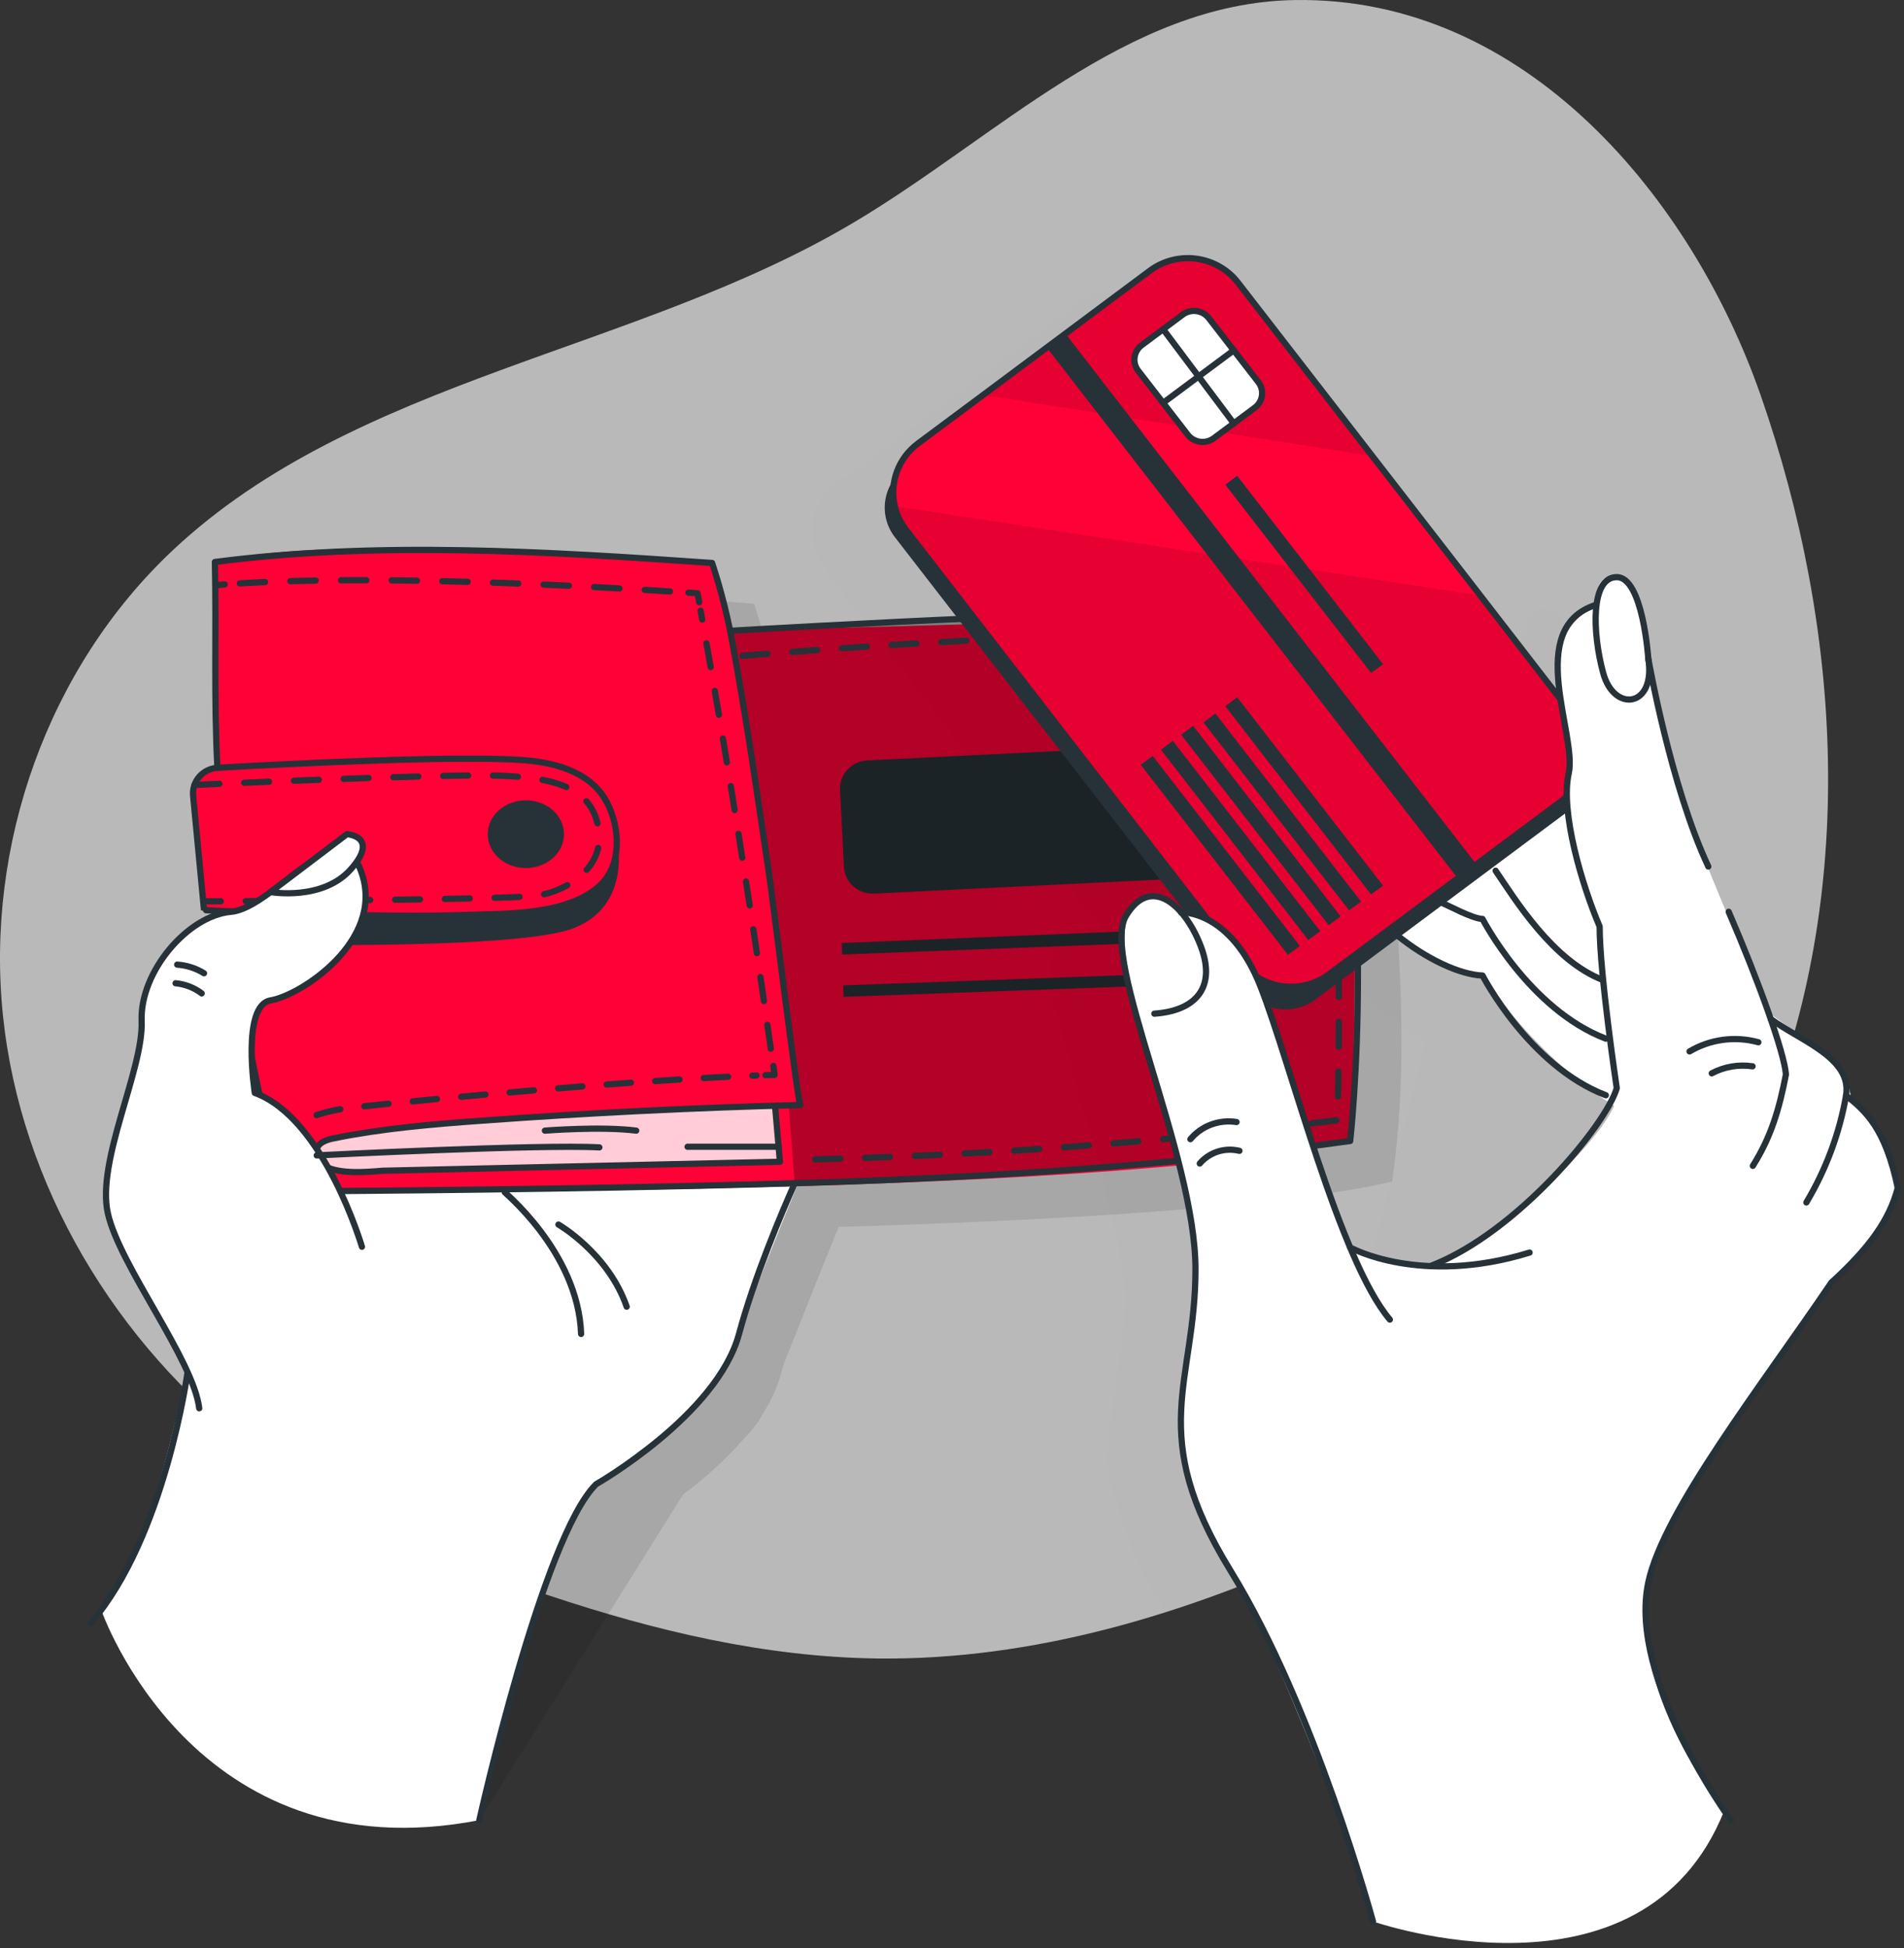 <svg width="306" height="313" viewBox="0 0 306 313" fill="none" xmlns="http://www.w3.org/2000/svg">
<rect x="0" y="0" width="306" height="313" fill="#333333" stroke="none"/>
<path opacity="0.7" d="M208.033 0.009C181.018 0.462 160.191 22.126 137.066 35.83C102.148 56.523 57.301 60.726 27.806 88.371C7.617 107.321 -2.349 135.851 0.469 163.108C3.287 190.364 18.552 215.915 40.627 232.713C54.703 243.416 71.223 250.634 88.08 256.284C105.165 261.999 122.954 266.238 141.007 266.461C166.025 266.771 190.603 259.35 213.236 248.878C228.977 241.602 244.154 232.706 256.535 220.708C268.233 209.379 277.201 195.46 283.343 180.504C298.527 143.538 296.113 101.168 282.947 63.461C272.056 32.275 245.431 -0.624 208.033 0.009Z" fill="#F2F2F2"/>
<path opacity="0.1" d="M224.78 152.564C224.589 147.144 224.229 141.365 223.635 135.384C222.835 123.436 221.308 112.28 218.542 105.263C203.306 102.204 124.157 107.904 124.099 107.904L123.607 105.745L123.409 104.889L123.057 103.384L122.961 103.039C122.448 101.009 121.868 99.001 121.193 97.007C121.193 97.007 61.191 91.753 41.288 96.849C41.288 97.022 41.288 97.187 41.288 97.36L41.346 102.175C41.405 111.496 41.185 120.24 41.677 129.842V129.914C41.581 129.905 41.486 129.905 41.391 129.914C40.618 130.014 39.889 130.322 39.284 130.803C38.679 131.285 38.222 131.921 37.963 132.641C37.766 133.2 37.693 133.794 37.751 134.383L38.015 137.413C38.015 137.464 38.015 137.507 38.015 137.557C38.749 145.201 39.482 152.772 39.482 152.772C39.482 152.772 39.864 152.808 40.488 152.837L43.783 153.067C36.767 153.701 29.105 162.784 29.443 170.593C29.78 178.402 22.104 193.106 24.02 201.542C25.487 208.134 33.039 218.736 36.716 226.79L36.429 228.388L20.013 260.718C21.113 259.135 31.021 301.383 77.035 292.437L109.773 240.126C113.425 237.426 116.767 234.344 119.739 230.935C120.994 229.713 122.038 228.298 122.829 226.747V226.747C123.998 224.915 124.89 222.927 125.478 220.845C125.625 220.298 125.779 219.758 125.941 219.204C128.612 212.532 132.179 203.427 134.791 197.122C169.284 196.115 205.501 194.049 223.686 189.853H223.723C225.484 178.121 225.521 164.957 224.78 152.564ZM47.643 182.123C47.358 180.174 47.187 178.211 47.13 176.243C47.533 178.316 47.973 180.381 48.436 182.454C48.172 182.339 47.907 182.224 47.643 182.123Z" fill="black"/>
<path d="M16.262 258.652C16.262 258.652 30.999 301.383 77.035 292.437C77.035 292.437 87.251 245.402 95.808 238.457C101.326 233.994 113.516 225.991 116.121 220.197C118.727 214.403 129.192 186.888 131.217 183.577C133.243 180.266 109.26 142.171 109.26 142.171L58.739 167.736L30.632 216.678C30.632 216.678 25.238 248.346 16.262 258.652Z" fill="white"/>
<path d="M30.14 220.492C30.14 220.492 26.537 246.913 14.626 260.718" stroke="#263238" stroke-linecap="round" stroke-linejoin="round"/>
<path d="M77.035 292.437C77.035 292.437 87.192 246.928 95.808 238.457C95.808 238.457 115.27 227.358 118.778 214.295C121.207 205.248 125.625 194.819 127.739 190.083" stroke="#263238" stroke-linecap="round" stroke-linejoin="round"/>
<path d="M81.13 191.544C80.396 191.084 92.909 200.901 93.393 214.317" stroke="#263238" stroke-linecap="round" stroke-linejoin="round"/>
<path d="M217.023 183.318C176.454 192.674 45.794 191.444 45.794 191.444C44.693 189.169 43.365 183.44 42.08 176.804C39.512 163.482 37.112 146.504 37.112 146.504L32.789 146.208C32.789 146.208 32.056 138.637 31.322 130.993C30.588 123.35 34.991 123.357 34.991 123.357L34.675 96.9L34.595 90.292C54.498 85.197 114.5 90.451 114.5 90.451L116.371 96.828L117.413 101.347L211.849 98.735C220.508 120.694 217.023 183.318 217.023 183.318Z" fill="#FF0137"/>
<path d="M201.333 119.135L139.394 122.173C136.844 122.298 134.881 124.426 135.008 126.926L135.638 139.269C135.765 141.77 137.935 143.695 140.484 143.57L202.424 140.533C204.973 140.408 206.937 138.28 206.809 135.779L206.18 123.436C206.052 120.936 203.882 119.01 201.333 119.135Z" fill="#263238"/>
<path d="M206.469 148.598L206.668 150.649L135.349 153.355L135.29 151.513L206.469 148.598Z" fill="#263238"/>
<path d="M206.822 155.73L206.888 157.573L135.577 160.157L135.511 158.322L206.822 155.73Z" fill="#263238"/>
<path opacity="0.3" d="M211.834 98.735C211.834 98.735 222.358 147.677 217.023 183.318C217.023 183.318 150.474 190.976 127.687 189.738L126.755 177.826L128.663 177.538C128.663 177.538 119.475 109.552 117.391 101.347C117.391 101.347 196.643 95.669 211.834 98.735Z" fill="black"/>
<path opacity="0.8" d="M124.561 177.654L125.346 186.657C125.346 186.657 58.27 189.536 52.369 187.442C46.469 185.348 52.685 182.008 68.287 180.806C83.889 179.604 124.561 177.654 124.561 177.654Z" fill="white"/>
<path d="M84.513 139.465C87.898 139.465 90.641 137.028 90.641 134.023C90.641 131.018 87.898 128.582 84.513 128.582C81.129 128.582 78.385 131.018 78.385 134.023C78.385 137.028 81.129 139.465 84.513 139.465Z" fill="#263238"/>
<path d="M37.112 146.496C38.494 161.721 41.4 176.776 45.786 191.444C74.239 191.206 102.684 190.897 131.129 190.004C159.574 189.112 188.805 187.226 216.993 183.318C216.993 183.318 222.042 139.587 211.805 98.735C200.488 96.424 117.677 101.333 117.677 101.333" stroke="#263238" stroke-linecap="round" stroke-linejoin="round"/>
<path d="M124.561 177.654L125.346 186.657L61.499 188.097C58.864 188.32 54.762 188.658 52.34 187.442C51.239 186.888 50.447 185.535 50.968 184.426C51.437 183.433 52.67 183.08 53.771 182.864C61.58 181.288 69.549 180.626 77.497 180.05C94.514 178.812 111.557 177.975 128.627 177.538C128.267 177.538 124.106 143.862 123.644 140.753C121.838 128.589 120.121 116.375 117.89 104.277C117.085 99.593 115.935 94.972 114.448 90.451C88.146 88.608 60.677 86.902 34.536 90.292C34.778 101.715 34.345 111.884 34.94 123.357" stroke="#263238" stroke-linecap="round" stroke-linejoin="round"/>
<path d="M44.81 188.054C44.653 187.588 44.559 187.104 44.532 186.614" stroke="#263238" stroke-linecap="round" stroke-linejoin="round"/>
<path d="M44.957 183.886C45.933 181.49 48.861 178.784 56.824 177.92C71.347 176.336 103.007 173.486 121.582 172.795" stroke="#263238" stroke-linecap="round" stroke-linejoin="round" stroke-dasharray="3.91 3.91"/>
<path d="M123.02 172.745L124.488 172.695L124.29 171.255" stroke="#263238" stroke-linecap="round" stroke-linejoin="round"/>
<path d="M123.879 168.499C120.539 144.942 116.841 121.558 112.606 98.13" stroke="#263238" stroke-linecap="round" stroke-linejoin="round" stroke-dasharray="3.88 3.88"/>
<path d="M112.371 96.755L112.107 95.316L110.639 95.215" stroke="#263238" stroke-linecap="round" stroke-linejoin="round"/>
<path d="M107.675 95.028C95.47 94.229 60.765 92.236 37.611 93.79" stroke="#263238" stroke-linecap="round" stroke-linejoin="round" stroke-dasharray="4.07 4.07"/>
<path d="M36.114 93.898L34.646 94.013" stroke="#263238" stroke-linecap="round" stroke-linejoin="round"/>
<path d="M32.789 146.208L31.035 127.855C30.982 127.304 31.043 126.748 31.214 126.22C31.385 125.693 31.663 125.204 32.031 124.784C32.398 124.364 32.849 124.021 33.355 123.776C33.861 123.531 34.413 123.388 34.976 123.357C45.764 122.745 73.666 121.306 84.374 122.148C89.511 122.551 95.096 124.17 97.584 128.992C99.653 132.965 99.961 138.925 96.49 142.192C91.206 147.158 81.181 146.777 74.371 147.015C61.69 147.49 32.797 146.316 32.789 146.208Z" stroke="#263238" stroke-linecap="round" stroke-linejoin="round"/>
<path d="M99.132 134.988C99.132 134.477 101.803 145.532 92.043 149.181C82.282 152.83 37.112 151.678 37.112 151.678V146.496C37.112 146.496 69.065 147.158 74.386 147.015C79.706 146.871 98.56 148.605 99.132 134.988Z" fill="#263238"/>
<path d="M89.746 196.741C89.746 196.741 97.731 201.326 100.717 209.941" stroke="#263238" stroke-linecap="round" stroke-linejoin="round"/>
<path d="M31.256 126.113C31.256 126.113 70.415 124.307 80.382 124.631C90.348 124.955 95.228 127.107 96.219 133.232C97.209 139.357 91.17 143.171 86.355 143.891C81.541 144.611 32.782 144.819 32.782 144.819" stroke="#263238" stroke-linecap="round" stroke-linejoin="round" stroke-dasharray="4 4"/>
<path d="M58.167 200.311C58.167 200.311 52.105 179.662 40.95 175.595C40.95 175.595 38.749 161.503 43.504 160.725C48.26 159.948 61.69 151.268 58.182 140.436C54.674 129.604 44.143 145.87 37.127 146.496C30.111 147.122 22.449 156.213 22.765 164.029C23.08 171.845 15.426 186.549 17.341 194.978C19.257 203.406 31.065 218.441 32.019 226.264" fill="white"/>
<path d="M58.167 200.311C58.167 200.311 52.105 179.662 40.95 175.595C40.95 175.595 38.749 161.503 43.504 160.725C48.26 159.948 61.69 151.268 58.182 140.436C54.674 129.604 44.143 145.87 37.127 146.496C30.111 147.122 22.449 156.213 22.765 164.029C23.08 171.845 15.426 186.549 17.341 194.978C19.257 203.406 31.065 218.441 32.019 226.264" stroke="#263238" stroke-linecap="round" stroke-linejoin="round"/>
<path d="M43.482 143.322C43.482 143.322 51.885 144.819 56.45 139.587C61.014 134.354 55.76 134.023 55.76 134.023L43.482 143.322Z" fill="white" stroke="#263238" stroke-linecap="round" stroke-linejoin="round"/>
<path d="M28.474 154.982C30.008 155.085 31.491 155.563 32.789 156.371" stroke="#263238" stroke-linecap="round" stroke-linejoin="round"/>
<path d="M28.217 157.976C29.745 158.118 31.201 158.682 32.415 159.603" stroke="#263238" stroke-linecap="round" stroke-linejoin="round"/>
<path d="M50.902 185.635C50.902 185.635 86.862 183.815 96.329 184.347" stroke="#263238" stroke-linecap="round" stroke-linejoin="round"/>
<path d="M87.574 181.655C87.574 181.655 96.622 180.936 102.251 181.655" stroke="#263238" stroke-linecap="round" stroke-linejoin="round"/>
<path d="M110.5 184.246H125.141" stroke="#263238" stroke-linecap="round" stroke-linejoin="round"/>
<path d="M119.358 105.378C119.358 105.378 183.668 99.743 209.508 102.96C209.508 102.96 216.479 115.533 214.96 179.971C185.918 183.622 156.697 185.753 127.423 186.355" stroke="#263238" stroke-linecap="round" stroke-linejoin="round" stroke-dasharray="4 4"/>
<g opacity="0.1">
<path opacity="0.1" d="M293.449 194.553C291.621 186.931 288.943 184.066 286.257 181.864C286.257 181.864 286.198 177.546 282.756 175.084C281.837 174.29 280.855 173.568 279.821 172.925C276.592 170.55 273.032 167.887 273.032 167.887C271.359 163.137 269.091 157.386 266.64 151.729L266.765 153.017C264.255 147.007 261.797 141.026 261.107 139.04V138.997C261.841 140.911 262.574 142.761 263.382 144.467L254.194 112.618C253.973 111.337 253.746 110.078 253.518 108.861C253.078 105.263 251.882 98.483 248.998 98.001C248.89 97.994 248.782 97.994 248.675 98.001C248.675 98.001 245.277 96.561 245.277 102.47C241.233 103.795 239.67 106.789 239.281 110.308C239.071 111.424 239.046 112.567 239.208 113.691C239.281 114.994 239.435 116.325 239.641 117.649L226.622 100.865L225.367 99.267L209.31 78.539L187.726 50.613C186.923 49.577 185.92 48.706 184.773 48.049C183.627 47.393 182.359 46.965 181.044 46.789C179.729 46.613 178.391 46.693 177.107 47.025C175.823 47.356 174.619 47.932 173.562 48.721L146.768 68.679L136.311 76.466C128.289 80.561 130.381 88.651 132.604 91.523L179.331 151.844C179.087 151.814 178.842 151.802 178.597 151.808C178.597 151.808 177.261 148.72 173.959 149.21C173.255 149.242 172.575 149.463 171.992 149.85C171.459 150.125 171.007 150.529 170.678 151.023C170.312 151.457 169.983 151.919 169.695 152.405C168.014 155.227 169.57 162.129 171.999 170.557C172.153 171.104 172.307 171.629 172.454 172.119V172.198L173.078 174.307C175.456 182.397 179.903 198.281 180.725 206.069C180.784 206.788 180.82 207.558 180.835 208.278C180.886 217.246 176.828 232.26 178.575 238.464C178.802 239.277 179.037 240.054 179.272 240.825C180.571 244.97 181.73 248.893 183.77 252.787C186.251 257.537 189.209 262.093 191.975 266.692C197.054 275.141 202.308 283.49 207.739 291.739C210.242 295.524 213.17 298.979 216.002 302.535C217.301 304.168 220.134 306.623 220.626 308.717C220.626 308.717 245.747 310.754 259.808 301.995L258.487 282.389L267.917 229.237C270.61 225.228 278.925 217.397 280.584 214.921C281.443 213.691 282.279 212.467 283.094 211.272C289.295 205.594 292.399 201.196 293.764 196.079C293.794 196.093 293.698 195.51 293.449 194.553ZM206.484 206.162L206.359 205.932C208.925 207.071 211.643 207.847 214.432 208.235C211.504 207.904 208.194 207.443 206.484 206.162ZM217.081 208.545L218.432 208.638C217.98 208.637 217.529 208.605 217.081 208.545V208.545ZM206.22 205.622L204.532 202.34C202.184 195.733 196.878 180.158 196.856 180.093C195.817 175.605 194.428 171.202 192.702 166.922C193.95 167.354 195.289 167.475 196.596 167.274C197.904 167.073 199.141 166.556 200.195 165.771L213.038 156.206C214.366 156.99 215.724 157.695 217.052 158.314L229.08 167.534L219.54 205.989L206.22 205.622ZM254.905 117.052C255.904 121.644 257.481 128.251 259.573 134.65C257.542 128.914 255.977 123.03 254.891 117.052H254.905Z" fill="black"/>
<path opacity="0.1" d="M200.386 301.836L200.459 302.182C200.459 302.182 200.437 302.053 200.386 301.836Z" fill="black"/>
</g>
<path d="M244.969 118.463C245.703 117.988 256.461 112.244 261.848 129.467C267.235 146.691 273.553 175.998 273.553 175.998L260.754 178.438C260.754 178.438 248.895 172.248 238.268 156.745C238.268 156.745 223.371 152.96 216.883 143.963C211.012 135.787 229.124 105.767 229.124 105.767L244.969 118.463Z" fill="white"/>
<path d="M240.367 139.896C243.538 144.56 249.541 154.37 257.643 157.465" stroke="#263238" stroke-linecap="round" stroke-linejoin="round"/>
<path d="M231.399 144.913C232.867 145.496 236.536 147.569 238.268 147.648C238.268 147.648 245.747 162.165 258.083 166.879" stroke="#263238" stroke-linecap="round" stroke-linejoin="round"/>
<path d="M224.537 150.261C229.124 154.025 234.592 156.594 238.268 156.738C238.268 156.738 245.747 171.255 258.083 175.969" stroke="#263238" stroke-linecap="round" stroke-linejoin="round"/>
<path d="M185.937 45.065L145.356 75.296C141.831 77.921 141.144 82.852 143.822 86.308L200.184 159.08C202.862 162.536 207.889 163.21 211.414 160.584L251.994 130.354C255.519 127.728 256.206 122.797 253.529 119.341L197.166 46.57C194.489 43.113 189.461 42.44 185.937 45.065Z" fill="#263238"/>
<path d="M250.84 128.776L213.603 156.522C212.546 157.312 211.341 157.889 210.057 158.221C208.773 158.553 207.434 158.633 206.118 158.456C204.803 158.28 203.535 157.85 202.389 157.192C201.243 156.534 200.24 155.661 199.439 154.622L145.609 85.125C144.732 84.002 144.116 82.705 143.803 81.325C143.37 79.471 143.491 77.533 144.154 75.745C144.817 73.958 145.992 72.396 147.539 71.248L158.004 63.461L184.791 43.495C185.848 42.708 187.053 42.132 188.337 41.801C189.621 41.47 190.959 41.391 192.274 41.567C193.589 41.744 194.856 42.173 196.003 42.829C197.149 43.486 198.152 44.358 198.954 45.395L220.553 73.278L236.61 94.006L252.755 114.878C253.561 115.914 254.15 117.095 254.49 118.354C254.83 119.614 254.913 120.926 254.735 122.217C254.557 123.508 254.121 124.751 253.453 125.877C252.785 127.002 251.897 127.988 250.84 128.776V128.776Z" fill="#FF0137"/>
<path opacity="0.1" d="M220.523 73.278L157.982 63.453L184.791 43.495C185.848 42.708 187.053 42.132 188.337 41.801C189.621 41.47 190.959 41.391 192.274 41.567C193.589 41.744 194.856 42.173 196.003 42.829C197.149 43.486 198.152 44.358 198.954 45.395L220.523 73.278Z" fill="black"/>
<path opacity="0.1" d="M250.84 128.776L213.603 156.522C212.546 157.312 211.341 157.889 210.057 158.221C208.773 158.553 207.434 158.633 206.118 158.456C204.803 158.28 203.535 157.85 202.389 157.192C201.243 156.534 200.24 155.661 199.439 154.622L145.609 85.125C144.732 84.002 144.116 82.705 143.803 81.325L237.843 95.669L252.755 114.922C254.368 117.01 255.072 119.64 254.713 122.237C254.354 124.833 252.962 127.184 250.84 128.776V128.776Z" fill="black"/>
<path d="M190.076 50.552L183.501 55.449C182.184 56.43 181.928 58.273 182.928 59.564L190.887 69.84C191.887 71.132 193.766 71.383 195.083 70.403L201.657 65.505C202.974 64.524 203.231 62.682 202.23 61.39L194.271 51.114C193.271 49.822 191.392 49.571 190.076 50.552Z" fill="white" stroke="#263238" stroke-linecap="round" stroke-linejoin="round"/>
<path d="M186.926 52.888L198.279 68.017" stroke="#263238" stroke-linecap="round" stroke-linejoin="round"/>
<path d="M186.926 64.727L198.279 56.285" stroke="#263238" stroke-linecap="round" stroke-linejoin="round"/>
<path d="M208.913 151.995L206.976 153.391L183.337 122.875L185.26 121.45L208.913 151.995Z" fill="#263238"/>
<path d="M212.194 149.613L210.256 151.023L186.589 120.456L188.497 119.031L212.194 149.613Z" fill="#263238"/>
<path d="M215.467 147.245L213.537 148.641L189.832 118.045L191.748 116.613L215.467 147.245Z" fill="#263238"/>
<path d="M218.747 144.863L216.81 146.259L193.421 116.066L195.329 114.634L218.747 144.863Z" fill="#263238"/>
<path d="M222.285 142.3L220.347 143.704L196.922 113.461L198.837 112.028L222.285 142.3Z" fill="#263238"/>
<path d="M222.285 106.717L220.347 108.113L196.922 77.87L198.837 76.445L222.285 106.717Z" fill="#263238"/>
<path d="M171.267 53.65L168.269 55.883L234.278 141.108L237.276 138.875L171.267 53.65Z" fill="#263238"/>
<path d="M250.84 128.776L213.603 156.522C212.546 157.312 211.341 157.889 210.057 158.221C208.773 158.553 207.434 158.633 206.118 158.456C204.803 158.28 203.535 157.85 202.389 157.192C201.243 156.534 200.24 155.661 199.439 154.622L145.609 85.125C144.732 84.002 144.116 82.705 143.803 81.325C143.37 79.471 143.491 77.533 144.154 75.745C144.817 73.958 145.992 72.396 147.539 71.248L158.004 63.461L184.791 43.495C185.848 42.708 187.053 42.132 188.337 41.801C189.621 41.47 190.959 41.391 192.274 41.567C193.589 41.744 194.856 42.173 196.003 42.829C197.149 43.486 198.152 44.358 198.954 45.395L220.553 73.278L236.61 94.006L252.755 114.878C253.561 115.914 254.15 117.095 254.49 118.354C254.83 119.614 254.913 120.926 254.735 122.217C254.557 123.508 254.121 124.751 253.453 125.877C252.785 127.002 251.897 127.988 250.84 128.776V128.776Z" stroke="#263238" stroke-linecap="round" stroke-linejoin="round"/>
<path d="M220.655 308.71C220.655 308.71 263.998 323.824 277.113 290.904C277.113 290.904 256.601 266.433 267.8 246.438C274.845 233.843 294.329 206.04 294.329 206.04C294.329 206.04 302.468 198.461 305 190.846C305 190.846 303.606 182.361 297.47 176.617C297.47 176.617 297.404 172.299 293.963 169.837C290.521 167.376 284.209 162.64 284.209 162.64C284.209 162.64 273.832 138.227 272.291 133.815C270.75 129.403 267.653 121.061 266.104 111.848C264.556 102.636 263.125 92.718 259.837 92.747C259.837 92.747 256.447 91.307 256.447 97.216C256.447 97.216 249.328 100.815 250.377 108.43C251.427 116.044 252.396 119.981 252.117 124.264C251.838 128.546 253.24 143.416 256.747 148.08C256.747 148.08 257.922 168.952 259.683 174.386C259.742 174.552 259.793 174.703 259.844 174.839C261.694 179.438 243.215 197.151 233.212 201.945C233.212 201.945 232.163 203.859 228.28 203.334C224.398 202.808 217.83 202.564 216.7 199.735C215.57 196.906 208.047 174.839 208.047 174.839C208.047 174.839 201.963 146.554 189.81 146.561C189.81 146.561 187.968 142.243 183.205 144.603C178.443 146.964 181.562 159.833 183.668 166.872C185.774 173.911 191.109 192.415 191.975 200.93C192.841 209.444 187.924 226.502 189.774 233.21C191.623 239.918 193.678 244.445 199.578 255.428C205.479 266.411 218.549 299.159 220.655 308.71Z" fill="white"/>
<path d="M220.655 308.71C220.655 308.71 211.379 274.465 197.744 252.319C184.108 230.172 192.129 222.342 192.129 203.909C192.129 185.477 176.813 154.097 180.945 147.18C185.077 140.263 190.713 145.798 193.069 152.254C195.425 158.71 192.129 162.402 185.524 162.863" stroke="#263238" stroke-linecap="round" stroke-linejoin="round"/>
<path d="M189.81 146.59C189.81 146.59 197.729 146.115 202.595 158.53C207.46 170.946 215.254 202.434 223.371 212.014" stroke="#263238" stroke-linecap="round" stroke-linejoin="round"/>
<path d="M216.964 200.383C217.008 200.484 228.302 206.659 245.827 201.246" stroke="#263238" stroke-linecap="round" stroke-linejoin="round"/>
<path d="M191.315 183.03C192.195 181.973 193.344 181.162 194.645 180.679C195.946 180.195 197.354 180.055 198.727 180.273" stroke="#263238" stroke-linecap="round" stroke-linejoin="round"/>
<path d="M192.819 186.938C193.58 186.046 194.582 185.382 195.71 185.021C196.837 184.661 198.046 184.62 199.197 184.901" stroke="#263238" stroke-linecap="round" stroke-linejoin="round"/>
<path d="M256.447 97.195C244.925 100.959 253.511 118.024 252.117 124.249C250.722 130.475 254.318 142.394 257.085 148.857C257.085 156.436 259.837 174.825 259.837 174.825C258.135 180.676 243.927 197.921 230.122 203.319" stroke="#263238" stroke-linecap="round" stroke-linejoin="round"/>
<path d="M264.901 105.788C264.901 105.788 264.042 92.725 259.837 92.725C255.632 92.725 255.889 101.527 257.635 108.063C259.382 114.598 266.178 113.662 264.901 105.788Z" stroke="#263238" stroke-linecap="round" stroke-linejoin="round"/>
<path d="M264.901 105.788C264.901 105.788 268.482 126.322 274.551 139.22" stroke="#263238" stroke-linecap="round" stroke-linejoin="round"/>
<path d="M281.707 187.312C284.642 182.648 285.941 178.237 287.027 172.623C286.756 169.103 282.624 157.616 277.824 146.489" stroke="#263238" stroke-linecap="round" stroke-linejoin="round"/>
<path d="M284.598 163.727C289.361 167.239 297.647 169.938 296.693 175.998C295.64 182.061 293.477 187.886 290.308 193.193" stroke="#263238" stroke-linecap="round" stroke-linejoin="round"/>
<path d="M278.169 292.437C278.169 292.437 261.576 269.844 264.901 254.24C267.345 242.761 283.057 222.687 294.329 206.061C300.538 200.383 303.642 195.985 305 190.868C303.011 181.259 299.782 178.46 296.678 175.998" stroke="#263238" stroke-linecap="round" stroke-linejoin="round"/>
<path d="M282.595 167.455C280.747 166.945 278.811 166.813 276.909 167.067C275.006 167.321 273.178 167.955 271.535 168.93" stroke="#263238" stroke-linecap="round" stroke-linejoin="round"/>
<path d="M281.663 171.32C279.409 170.985 277.105 171.382 275.102 172.45" stroke="#263238" stroke-linecap="round" stroke-linejoin="round"/>
</svg>
